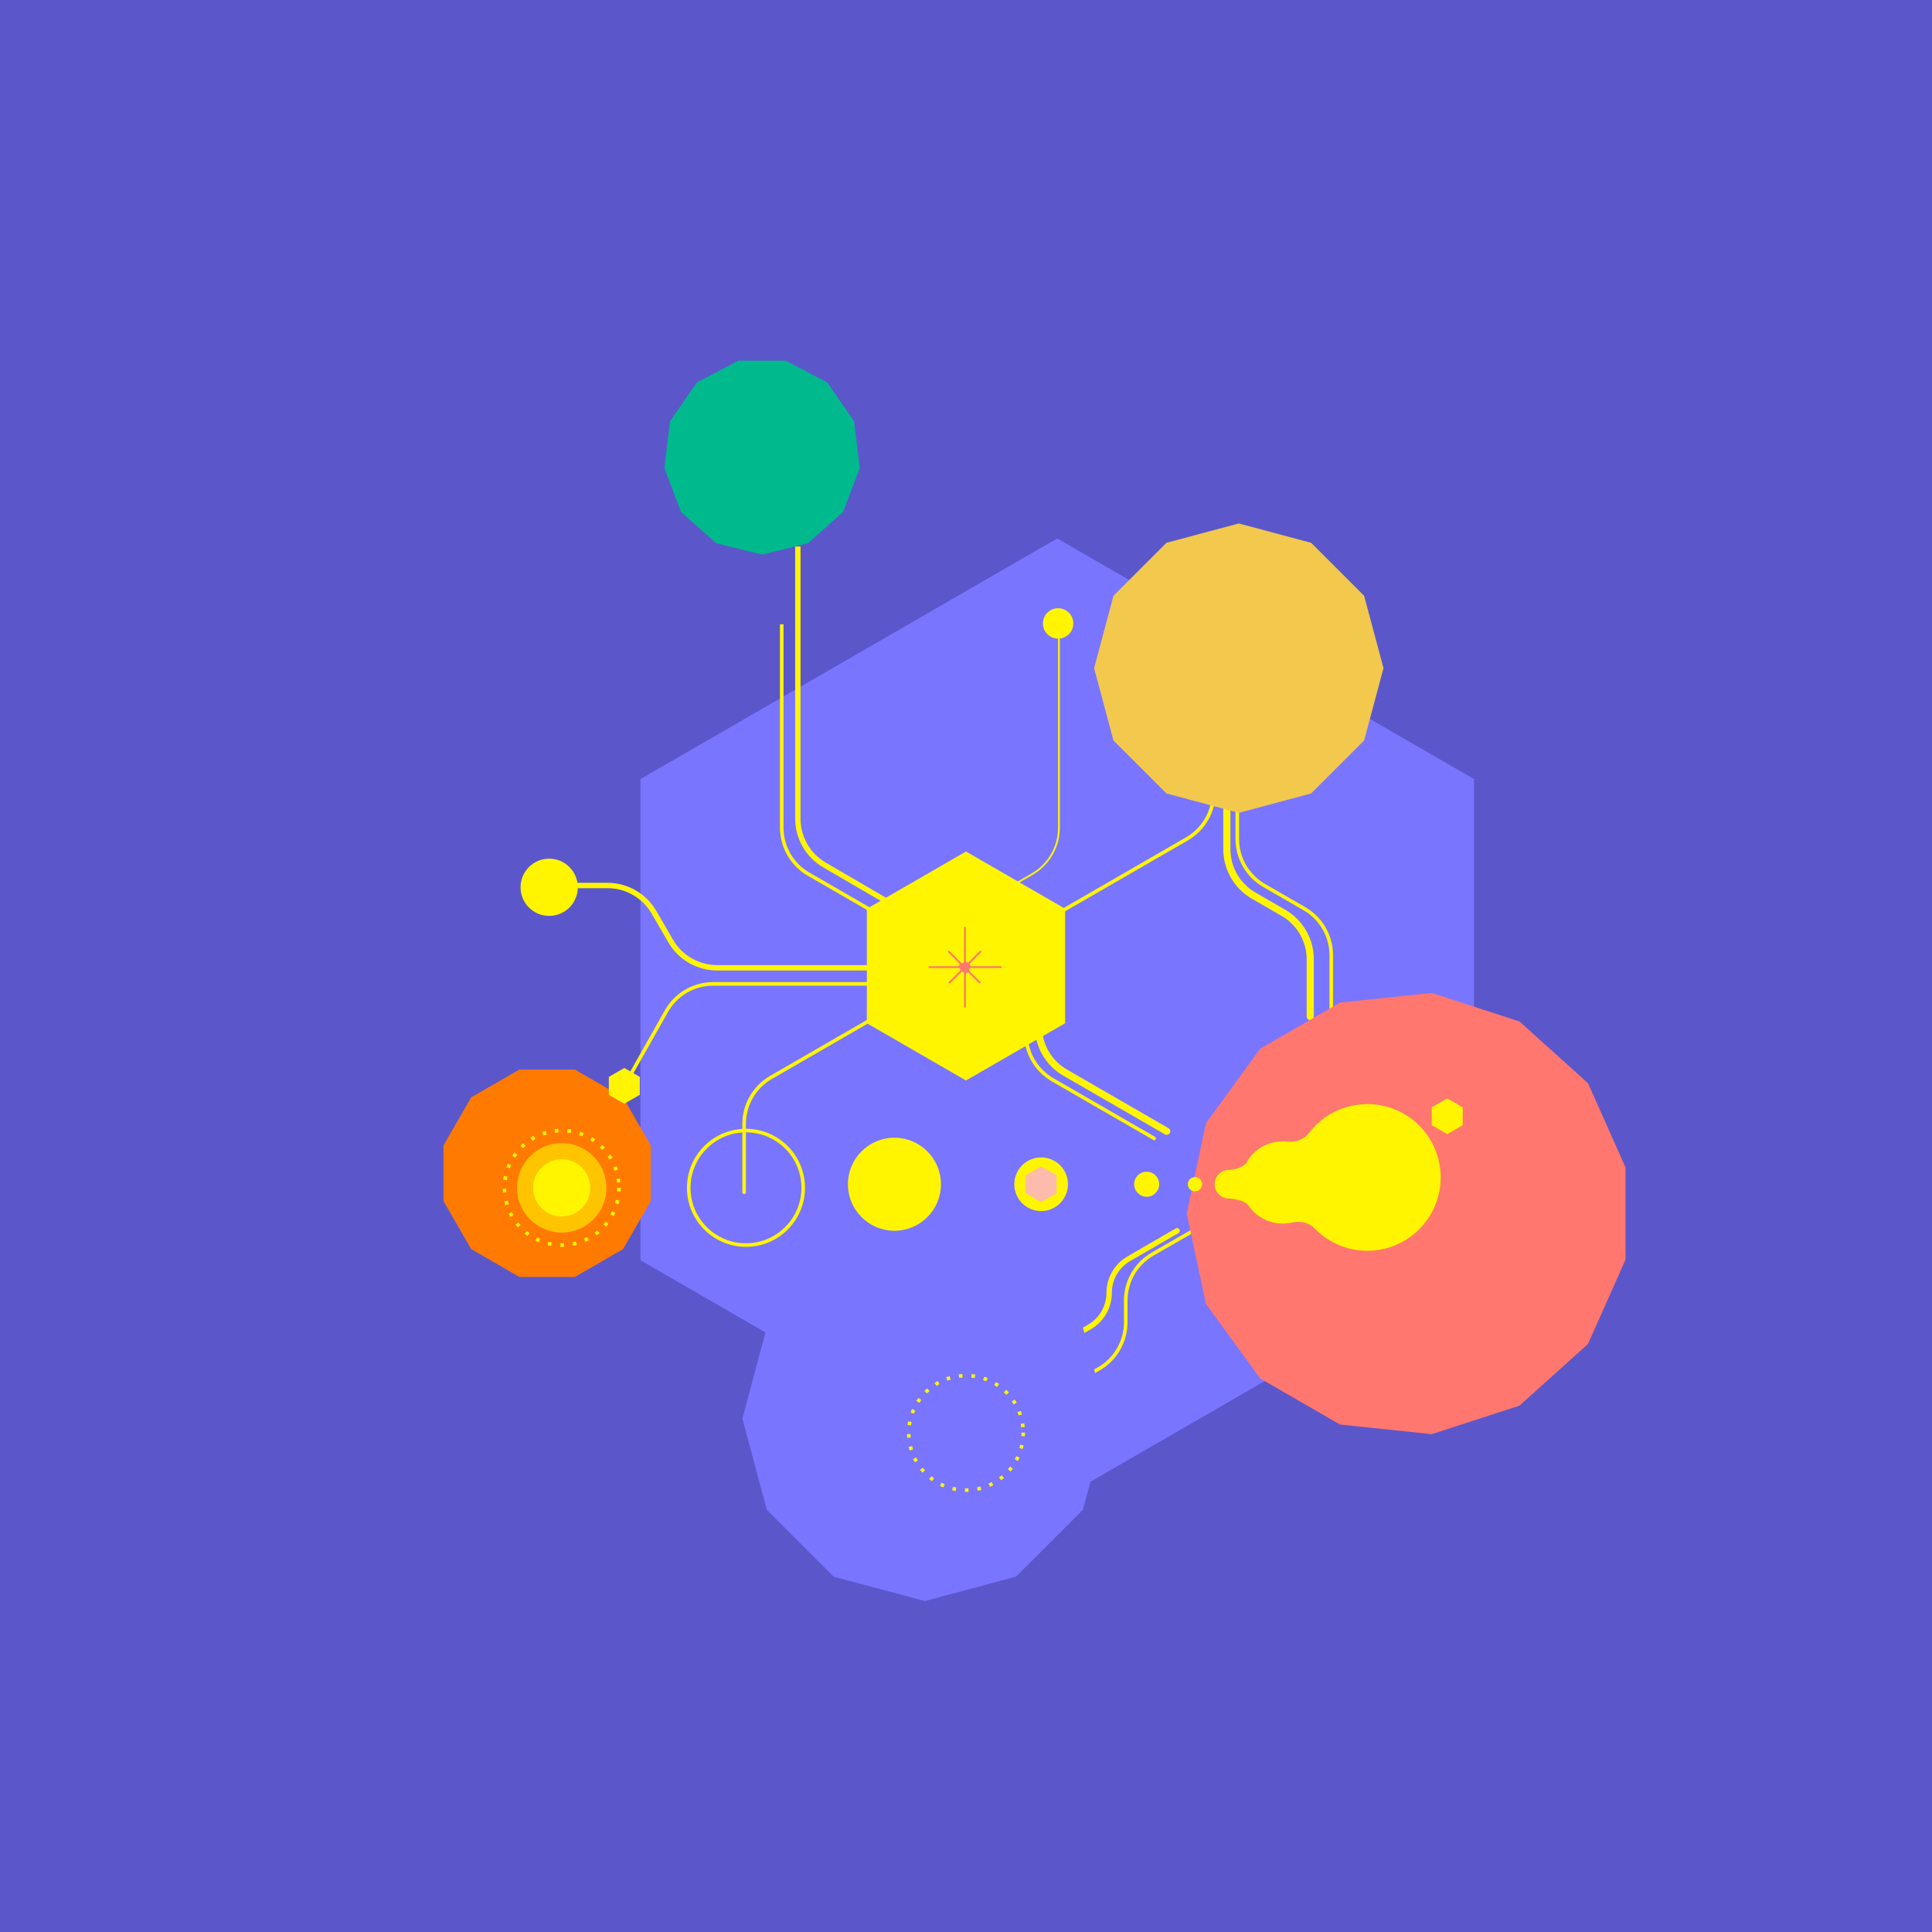 <svg width="1080" height="1080" viewBox="0 0 1080 1080" fill="none" xmlns="http://www.w3.org/2000/svg">
<rect width="1080" height="1080" fill="#5B57CA"/>
<g filter="url(#filter0_i)">
<path d="M540 271L772.961 405.5V674.5L540 809L307.039 674.5V405.5L540 271Z" fill="#7A75FF"/>
</g>
<path d="M415.981 666.5L415.981 628.268C415.981 617.55 421.699 607.647 430.981 602.288L521.02 550.303" stroke="#FFF500" stroke-width="2" stroke-linecap="round"/>
<path d="M500 541L400.863 541C390.163 541 380.273 535.301 374.907 526.044L365.583 509.956C360.217 500.699 350.327 495 339.627 495L307 495" stroke="#FFF500" stroke-width="3" stroke-linecap="round"/>
<path d="M573.435 557L573.435 577.634C573.435 588.352 579.153 598.256 588.435 603.615L645.201 636.389" stroke="#FFF500" stroke-width="2" stroke-linecap="round"/>
<path d="M580.435 553L580.435 573.634C580.435 584.352 586.153 594.256 595.435 599.615L652.201 632.389" stroke="#FFF500" stroke-width="4" stroke-linecap="round"/>
<path d="M345 614L354.945 608.132L344.891 602.454L345 614ZM372.538 565.246L371.667 564.754L372.538 565.246ZM539 551C539.552 551 540 550.552 540 550C540 549.448 539.552 549 539 549L539 551ZM350.297 606.655L373.408 565.738L371.667 564.754L348.555 605.672L350.297 606.655ZM398.659 551L539 551L539 549L398.659 549L398.659 551ZM373.408 565.738C378.552 556.631 388.2 551 398.659 551L398.659 549C387.479 549 377.165 555.02 371.667 564.754L373.408 565.738Z" fill="#FFF500"/>
<path d="M744.18 572.197L744.18 533.965C744.18 523.247 738.462 513.343 729.18 507.984L706.661 494.983C697.379 489.624 691.661 479.72 691.661 469.002L691.661 381" stroke="#FFF500" stroke-width="2" stroke-linecap="round"/>
<path d="M732.429 568.227L732.429 536.248C732.429 525.53 726.711 515.626 717.429 510.267L700.82 500.678C691.538 495.319 685.82 485.415 685.82 474.697L685.82 398.55" stroke="#FFF500" stroke-width="4" stroke-linecap="round"/>
<path d="M600 747L609.059 741.746C615.849 737.808 620.028 730.553 620.028 722.703V722.703C620.028 714.854 624.208 707.599 630.998 703.661L658 688" stroke="#FFF500" stroke-width="3" stroke-linecap="round"/>
<path d="M592 778L614.256 765.193C623.56 759.84 629.294 749.924 629.294 739.191V727.035C629.294 716.302 635.028 706.386 644.332 701.033L700 669" stroke="#FFF500" stroke-width="2" stroke-linecap="round"/>
<path d="M540 510L576.962 488.66C586.244 483.301 591.962 473.397 591.962 462.679V349" stroke="#FFF500"/>
<path d="M678.504 414.14L678.504 442.964C678.504 453.682 672.786 463.586 663.504 468.945L591.252 510.659" stroke="#FFF500" stroke-width="2"/>
<g filter="url(#filter1_i)">
<path d="M539 699L590 712.665L627.335 750L641 801L627.335 852L590 889.335L539 903L488 889.335L450.665 852L437 801L450.665 750L488 712.665L539 699Z" fill="#7A75FF"/>
</g>
<circle cx="582" cy="662" r="15" fill="#FFF500"/>
<circle cx="540" cy="801" r="32" transform="rotate(-0.269 540 801)" stroke="#FFF500" stroke-width="2" stroke-dasharray="2 5"/>
<path d="M540 476L595.426 508V572L540 604L484.574 572V508L540 476Z" fill="#FFF500"/>
<g filter="url(#filter2_i)">
<path d="M825.387 551L863.705 585.502L884.677 632.606L884.677 684.168L863.705 731.273L825.387 765.774L776.349 781.708L725.069 776.318L680.415 750.537L650.108 708.822L639.387 658.387L650.108 607.952L680.415 566.237L725.069 540.456L776.349 535.066L825.387 551Z" fill="#FF776E"/>
</g>
<circle cx="641" cy="662" r="7" fill="#FFF500"/>
<circle cx="668" cy="662" r="4" fill="#FFF500"/>
<circle cx="591.5" cy="348.5" r="8.5" fill="#FFF500"/>
<path fill-rule="evenodd" clip-rule="evenodd" d="M805.36 658.192C805.36 680.836 787.004 699.192 764.36 699.192C752.73 699.192 742.231 694.35 734.769 686.572C731.662 683.332 726.63 682.361 722.26 683.389C720.563 683.789 718.792 684 716.973 684C708.982 684 701.943 679.925 697.82 673.74C696.273 671.417 689.791 670 687 670C682.582 670 679 666.418 679 662C679 657.582 682.582 654 687 654C689.63 654 695.496 652.341 696.752 650.03C700.648 642.864 708.243 638 716.973 638C717.853 638 718.721 638.049 719.575 638.146C724.036 638.648 728.918 637.085 731.624 633.503C739.108 623.595 750.986 617.192 764.36 617.192C787.004 617.192 805.36 635.548 805.36 658.192Z" fill="#FFF500"/>
<g filter="url(#filter3_i)">
<path d="M446 306L420.44 299.7L400.736 282.244L391.401 257.63L394.574 231.497L409.528 209.832L432.838 197.598L459.162 197.598L482.472 209.832L497.426 231.497L500.599 257.63L491.264 282.244L471.56 299.7L446 306Z" fill="#00BA8D"/>
</g>
<g filter="url(#filter4_i)">
<path d="M652.053 287.445L692.498 276.608L732.943 287.445L762.551 317.053L773.388 357.498L762.551 397.943L732.943 427.55L692.498 438.388L652.053 427.55L622.445 397.943L611.608 357.498L622.445 317.053L652.053 287.445Z" fill="#F2C94C"/>
</g>
<g filter="url(#filter5_i)">
<path d="M271.426 621.426L298.324 605.897H329.382L356.279 621.426L371.808 648.324V679.382L356.279 706.279L329.382 721.808H298.324L271.426 706.279L255.897 679.382V648.324L271.426 621.426Z" fill="#FF7A00"/>
</g>
<circle cx="314" cy="664" r="32" stroke="#FFF500" stroke-width="2" stroke-dasharray="2 5"/>
<circle cx="417" cy="664" r="32" stroke="#FFF500" stroke-width="2"/>
<circle cx="500" cy="662" r="26" fill="#FFF500"/>
<path d="M809 614L817.66 619V629L809 634L800.34 629V619L809 614Z" fill="#FFF500"/>
<path d="M349 597L357.66 602V612L349 617L340.34 612V602L349 597Z" fill="#FFF500"/>
<path d="M582 652L590.66 657V667L582 672L573.34 667V657L582 652Z" fill="#FDBBAB"/>
<circle cx="314" cy="664" r="16" fill="#FFF500"/>
<circle opacity="0.6" cx="314" cy="664" r="25" fill="#FFF500"/>
<path d="M488.962 510L452 488.66C442.718 483.301 437 473.397 437 462.679V349" stroke="#FFF500" stroke-width="2"/>
<path d="M508 511L460.889 483.532C451.67 478.157 446 468.288 446 457.616V305.5" stroke="#FFF500" stroke-width="3"/>
<circle cx="307" cy="496" r="16" fill="#FFF500"/>
<path fill-rule="evenodd" clip-rule="evenodd" d="M541.629 537.72C540.999 538.35 539.922 537.904 539.922 537.013V518.5C539.922 518.224 539.698 518 539.422 518C539.146 518 538.922 518.224 538.922 518.5V537.396C538.922 538.287 537.845 538.733 537.215 538.103L530.748 531.635C530.553 531.44 530.236 531.44 530.041 531.635C529.845 531.831 529.845 532.147 530.041 532.343L536.127 538.429C536.757 539.059 536.311 540.136 535.42 540.136H519.5C519.224 540.136 519 540.36 519 540.636C519 540.912 519.224 541.136 519.5 541.136H535.799C536.69 541.136 537.136 542.213 536.506 542.843L530.421 548.928C530.226 549.123 530.226 549.44 530.421 549.635C530.617 549.831 530.933 549.831 531.129 549.635L537.215 543.549C537.845 542.919 538.922 543.365 538.922 544.256V562.879C538.922 563.155 539.146 563.379 539.422 563.379C539.698 563.379 539.922 563.155 539.922 562.879V544.638C539.922 543.748 540.999 543.301 541.629 543.931L547.334 549.636C547.529 549.831 547.846 549.831 548.041 549.636C548.236 549.441 548.236 549.124 548.041 548.929L541.956 542.843C541.326 542.213 541.772 541.136 542.663 541.136H559.452C559.728 541.136 559.952 540.912 559.952 540.636C559.952 540.36 559.728 540.136 559.452 540.136H543.042C542.151 540.136 541.705 539.059 542.335 538.429L548.422 532.342C548.617 532.147 548.617 531.83 548.422 531.635C548.227 531.44 547.91 531.44 547.715 531.635L541.629 537.72Z" fill="#FF776E"/>
<defs>
<filter id="filter0_i" x="307.039" y="271" width="516.922" height="568" filterUnits="userSpaceOnUse" color-interpolation-filters="sRGB">
<feFlood flood-opacity="0" result="BackgroundImageFix"/>
<feBlend mode="normal" in="SourceGraphic" in2="BackgroundImageFix" result="shape"/>
<feColorMatrix in="SourceAlpha" type="matrix" values="0 0 0 0 0 0 0 0 0 0 0 0 0 0 0 0 0 0 127 0" result="hardAlpha"/>
<feOffset dx="51" dy="30"/>
<feGaussianBlur stdDeviation="32"/>
<feComposite in2="hardAlpha" operator="arithmetic" k2="-1" k3="1"/>
<feColorMatrix type="matrix" values="0 0 0 0 0 0 0 0 0 0.729 0 0 0 0 0.554 0 0 0 1 0"/>
<feBlend mode="normal" in2="shape" result="effect1_innerShadow"/>
</filter>
<filter id="filter1_i" x="415" y="691" width="226" height="212" filterUnits="userSpaceOnUse" color-interpolation-filters="sRGB">
<feFlood flood-opacity="0" result="BackgroundImageFix"/>
<feBlend mode="normal" in="SourceGraphic" in2="BackgroundImageFix" result="shape"/>
<feColorMatrix in="SourceAlpha" type="matrix" values="0 0 0 0 0 0 0 0 0 0 0 0 0 0 0 0 0 0 127 0" result="hardAlpha"/>
<feOffset dx="-22" dy="-8"/>
<feGaussianBlur stdDeviation="14"/>
<feComposite in2="hardAlpha" operator="arithmetic" k2="-1" k3="1"/>
<feColorMatrix type="matrix" values="0 0 0 0 1 0 0 0 0 0.48 0 0 0 0 0 0 0 0 1 0"/>
<feBlend mode="normal" in2="shape" result="effect1_innerShadow"/>
</filter>
<filter id="filter2_i" x="639.387" y="535.066" width="269.29" height="266.641" filterUnits="userSpaceOnUse" color-interpolation-filters="sRGB">
<feFlood flood-opacity="0" result="BackgroundImageFix"/>
<feBlend mode="normal" in="SourceGraphic" in2="BackgroundImageFix" result="shape"/>
<feColorMatrix in="SourceAlpha" type="matrix" values="0 0 0 0 0 0 0 0 0 0 0 0 0 0 0 0 0 0 127 0" result="hardAlpha"/>
<feOffset dx="24" dy="20"/>
<feGaussianBlur stdDeviation="14"/>
<feComposite in2="hardAlpha" operator="arithmetic" k2="-1" k3="1"/>
<feColorMatrix type="matrix" values="0 0 0 0 1 0 0 0 0 0.48 0 0 0 0 0 0 0 0 1 0"/>
<feBlend mode="normal" in2="shape" result="effect1_innerShadow"/>
</filter>
<filter id="filter3_i" x="371.401" y="197.598" width="129.198" height="112.402" filterUnits="userSpaceOnUse" color-interpolation-filters="sRGB">
<feFlood flood-opacity="0" result="BackgroundImageFix"/>
<feBlend mode="normal" in="SourceGraphic" in2="BackgroundImageFix" result="shape"/>
<feColorMatrix in="SourceAlpha" type="matrix" values="0 0 0 0 0 0 0 0 0 0 0 0 0 0 0 0 0 0 127 0" result="hardAlpha"/>
<feOffset dx="-20" dy="4"/>
<feGaussianBlur stdDeviation="10"/>
<feComposite in2="hardAlpha" operator="arithmetic" k2="-1" k3="1"/>
<feColorMatrix type="matrix" values="0 0 0 0 1 0 0 0 0 0.96 0 0 0 0 0 0 0 0 1 0"/>
<feBlend mode="normal" in2="shape" result="effect1_innerShadow"/>
</filter>
<filter id="filter4_i" x="611.608" y="276.608" width="161.78" height="177.78" filterUnits="userSpaceOnUse" color-interpolation-filters="sRGB">
<feFlood flood-opacity="0" result="BackgroundImageFix"/>
<feBlend mode="normal" in="SourceGraphic" in2="BackgroundImageFix" result="shape"/>
<feColorMatrix in="SourceAlpha" type="matrix" values="0 0 0 0 0 0 0 0 0 0 0 0 0 0 0 0 0 0 127 0" result="hardAlpha"/>
<feOffset dy="16"/>
<feGaussianBlur stdDeviation="8"/>
<feComposite in2="hardAlpha" operator="arithmetic" k2="-1" k3="1"/>
<feColorMatrix type="matrix" values="0 0 0 0 0.337 0 0 0 0 0.8 0 0 0 0 0.949 0 0 0 1 0"/>
<feBlend mode="normal" in2="shape" result="effect1_innerShadow"/>
</filter>
<filter id="filter5_i" x="247.897" y="597.897" width="123.911" height="123.911" filterUnits="userSpaceOnUse" color-interpolation-filters="sRGB">
<feFlood flood-opacity="0" result="BackgroundImageFix"/>
<feBlend mode="normal" in="SourceGraphic" in2="BackgroundImageFix" result="shape"/>
<feColorMatrix in="SourceAlpha" type="matrix" values="0 0 0 0 0 0 0 0 0 0 0 0 0 0 0 0 0 0 127 0" result="hardAlpha"/>
<feOffset dx="-8" dy="-8"/>
<feGaussianBlur stdDeviation="12"/>
<feComposite in2="hardAlpha" operator="arithmetic" k2="-1" k3="1"/>
<feColorMatrix type="matrix" values="0 0 0 0 0.477 0 0 0 0 0.458 0 0 0 0 1 0 0 0 1 0"/>
<feBlend mode="normal" in2="shape" result="effect1_innerShadow"/>
</filter>
</defs>
</svg>
